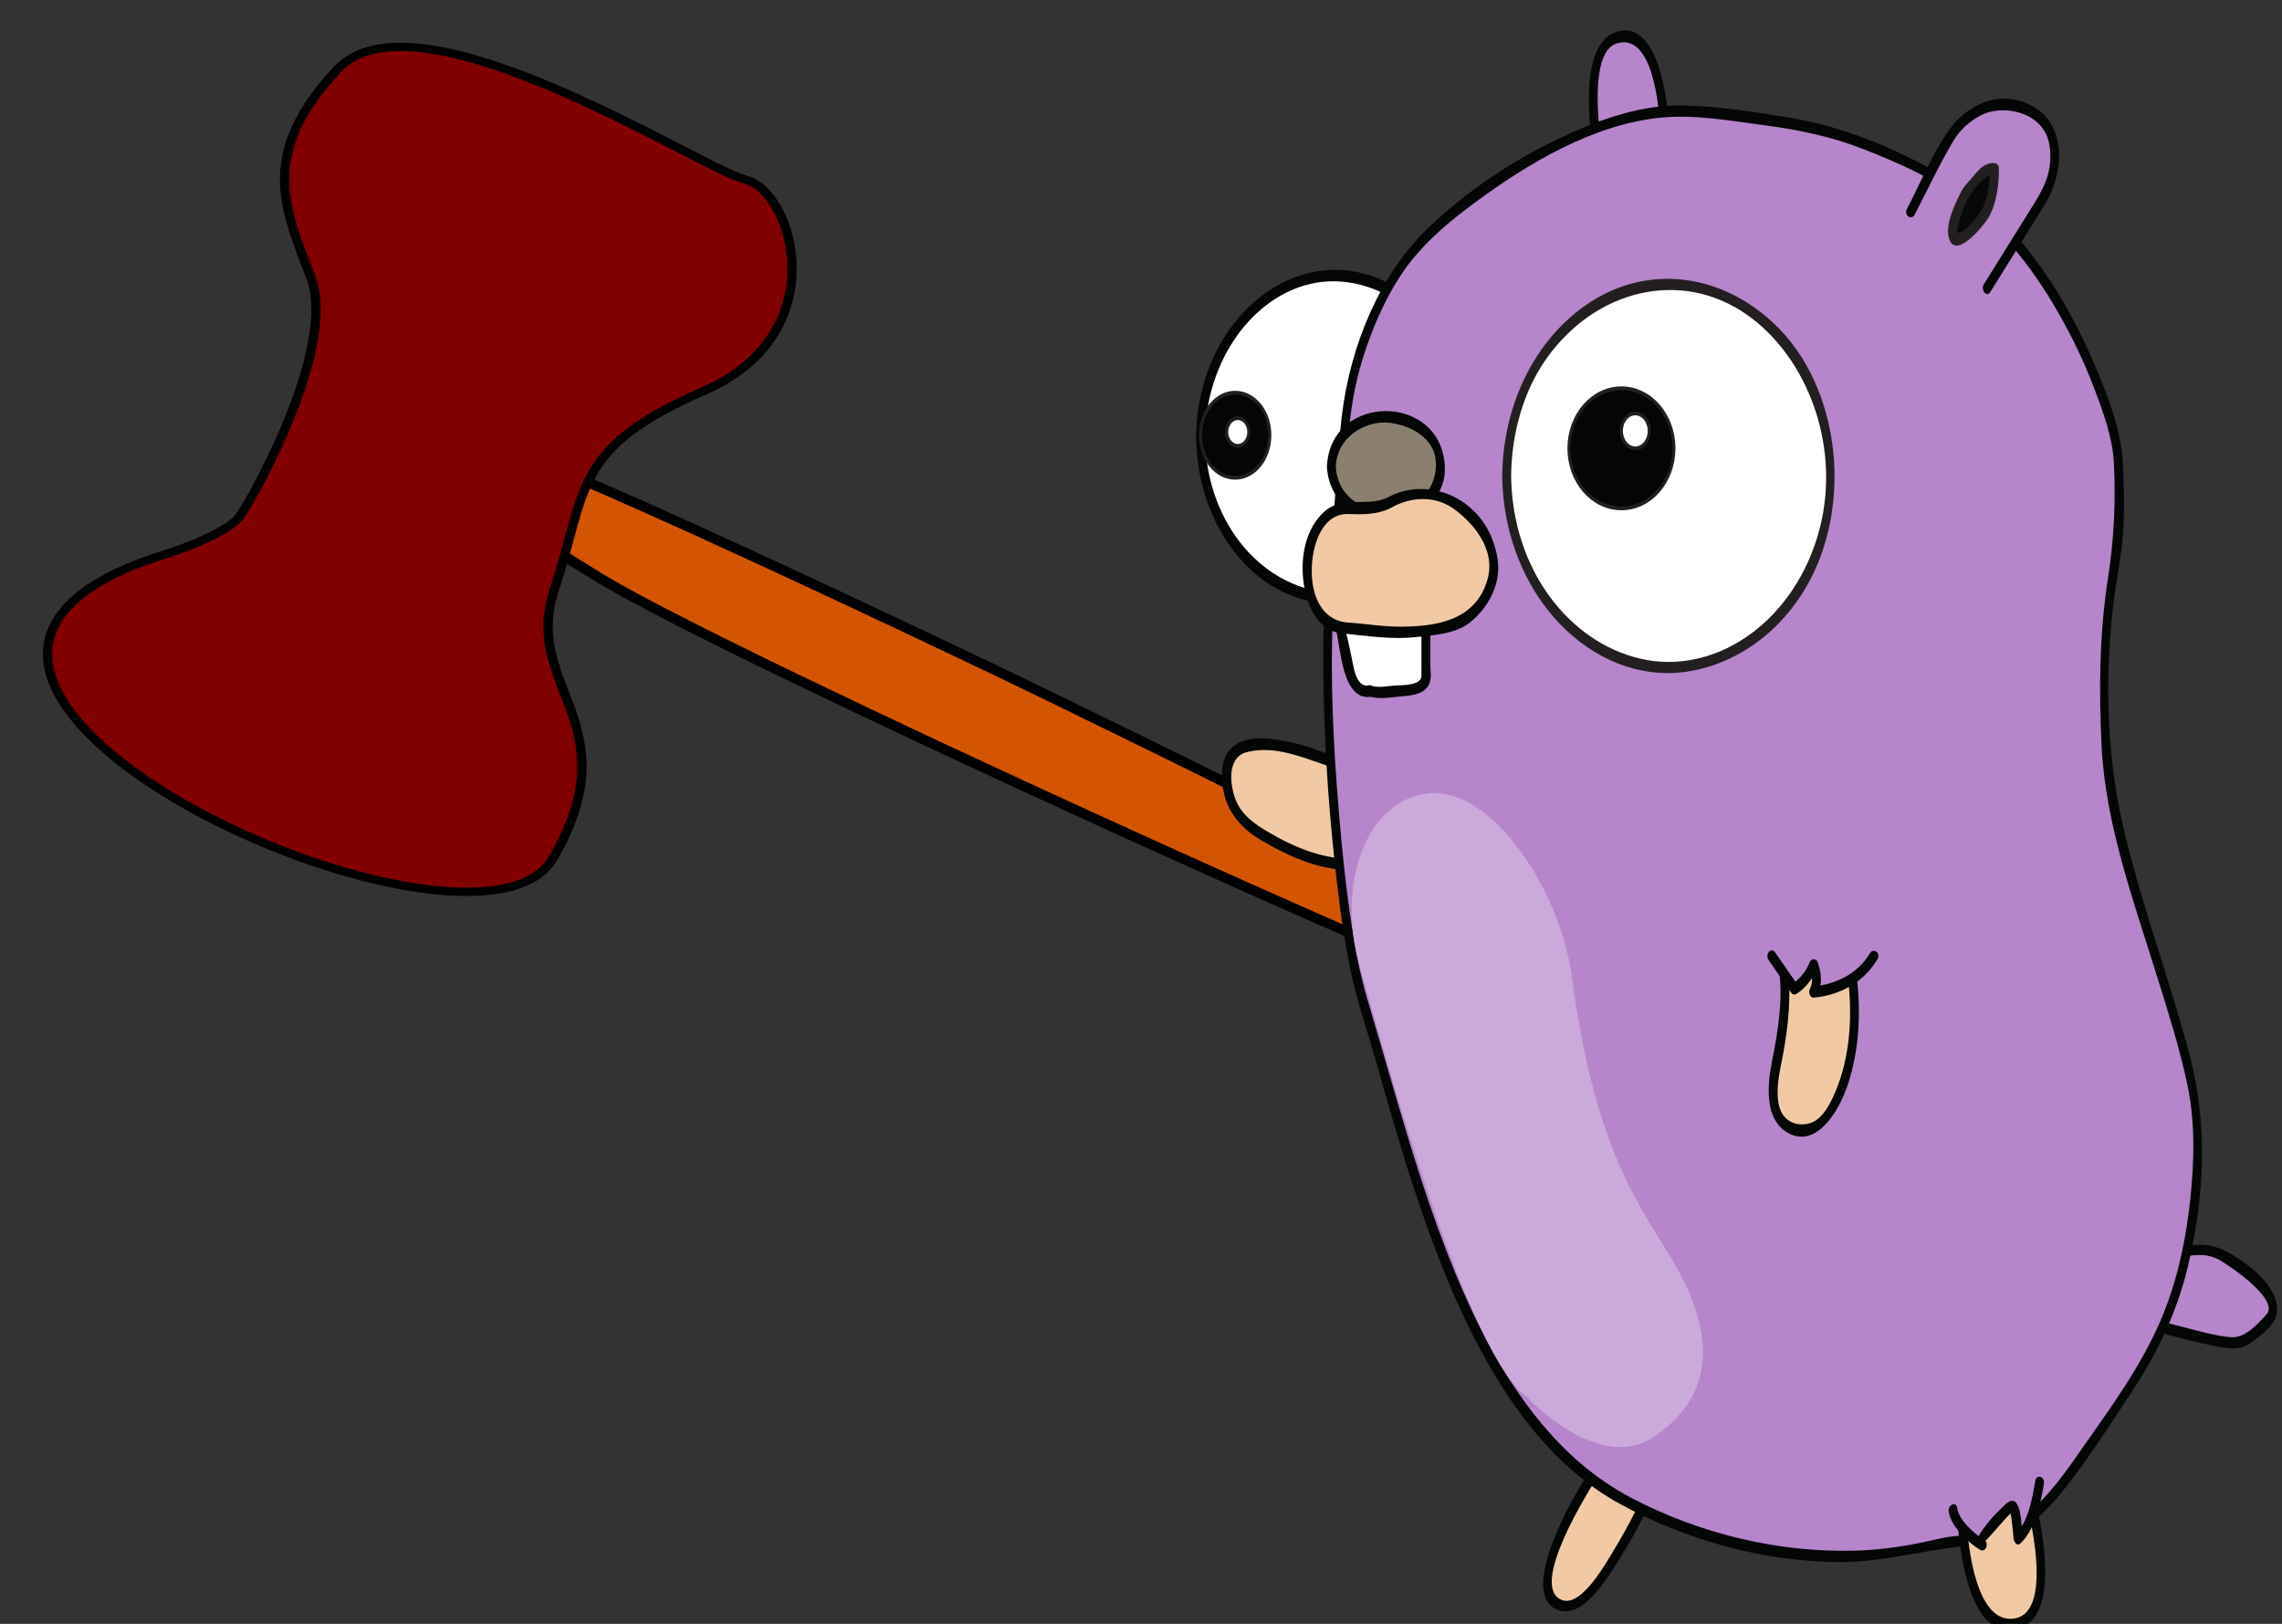 <?xml version="1.0" encoding="UTF-8" standalone="no"?>
<!-- Created with Inkscape (http://www.inkscape.org/) -->

<svg
   xmlns:dc="http://purl.org/dc/elements/1.1/"
   xmlns:cc="http://creativecommons.org/ns#"
   xmlns:rdf="http://www.w3.org/1999/02/22-rdf-syntax-ns#"
   xmlns:svg="http://www.w3.org/2000/svg"
   xmlns="http://www.w3.org/2000/svg"
   xmlns:sodipodi="http://sodipodi.sourceforge.net/DTD/sodipodi-0.dtd"
   xmlns:inkscape="http://www.inkscape.org/namespaces/inkscape"
   width="31.2mm"
   height="22.2mm"
   viewBox="0 0 184.252 131.102"
   id="svg5832"
   version="1.1"
   inkscape:version="0.91 r13725"
   sodipodi:docname="gopher_hammer_right.svg">
  <rect x="0" y="0" width="184.252" height="131.102" fill="#333333" stroke="none"/>
  <defs
     id="defs5834">
    <clipPath
       clipPathUnits="userSpaceOnUse"
       id="clipPath5570">
      <path
         d="M 0,792 1224,792 1224,0 0,0 0,792 Z"
         id="path5572"
         inkscape:connector-curvature="0" />
    </clipPath>
  </defs>
  <sodipodi:namedview
     id="base"
     pagecolor="#ffffff"
     bordercolor="#666666"
     borderopacity="1.0"
     inkscape:pageopacity="0.0"
     inkscape:pageshadow="2"
     inkscape:zoom="2.376821"
     inkscape:cx="89.029016"
     inkscape:cy="69.195011"
     inkscape:document-units="px"
     inkscape:current-layer="layer1"
     showgrid="false"
     inkscape:window-width="1366"
     inkscape:window-height="768"
     inkscape:window-x="0"
     inkscape:window-y="0"
     inkscape:window-maximized="0" />
  <g
     inkscape:label="Layer 1"
     inkscape:groupmode="layer"
     id="layer1"
     transform="translate(0,-921.26)">
    <g
       id="g5191"
       transform="translate(94.285,2.556)">
      <g
         transform="matrix(0.155,-0.571,0.639,0.138,-133.619,1031.369)"
         id="g3548">
        <path
           style="fill:#d45500;fill-rule:evenodd;stroke:#000000;stroke-width:1.349px;stroke-linecap:butt;stroke-linejoin:miter;stroke-opacity:1"
           d="M 139.722,153.154 C 157.609,83.821 155.457,83.736 155.457,83.736 l -4.626,-0.466 c 0,0 -3.222,1.038 -10.368,20.178 -7.145,19.14 -30.353,117.726 -30.404,125.059 -0.051,7.332 0.446,19.597 6.822,3.543 6.375,-16.054 22.841,-78.896 22.841,-78.896 z"
           id="path3544"
           inkscape:connector-curvature="0" />
        <path
           style="fill:#800000;fill-rule:evenodd;stroke:#000000;stroke-width:1.142px;stroke-linecap:butt;stroke-linejoin:miter;stroke-opacity:1"
           d="m 116.287,39.535 c -19.615,0.889 -31.203,63.146 -14.542,67.208 20.438,4.984 21.8,-9.256 35.97,-8.544 14.17,0.712 19.348,-2.493 30.793,11.39 11.445,13.883 29.157,4.273 29.43,-1.779 0.273,-6.052 16.623,-45.566 2.998,-52.329 -13.625,-6.764 -20.165,-1.78 -28.612,3.56 -8.448,5.34 -30.521,0.357 -33.791,-0.711 -3.27,-1.068 -7.902,-8.544 -7.902,-8.544 -4.684,-6.975 -9.215,-10.017 -13.403,-10.246 -0.315,-0.017 -0.629,-0.019 -0.94,-0.005 z"
           id="path3540"
           inkscape:connector-curvature="0" />
      </g>
      <g
         id="g5566"
         transform="matrix(-0.24,0,0,-0.303,192.807,1105.754)">
        <g
           clip-path="url(#clipPath5570)"
           id="g5568">
          <g
             transform="translate(740.309,387.01)"
             id="g5574">
            <path
               inkscape:connector-curvature="0"
               id="path5576"
               style="fill:#f1c9a5;fill-opacity:1;fill-rule:nonzero;stroke:none"
               d="m 0,0 c 0,0 11.507,-0.41 21.489,3.783 9.983,4.192 23.651,8.014 21.389,22.578 -1.391,8.955 -22.921,4.354 -22.921,4.354 0,0 -15.763,-5.819 -26.229,-5.227" />
          </g>
          <g
             transform="translate(740.309,385.51)"
             id="g5578">
            <path
               inkscape:connector-curvature="0"
               id="path5580"
               style="fill:#040606;fill-opacity:1;fill-rule:nonzero;stroke:none"
               d="m 0,0 c 11.194,-0.319 21.678,3.307 31.696,7.961 4.585,2.129 8.774,5.082 11.26,9.573 1.95,3.521 2.846,10.012 0.207,13.404 -4.627,5.948 -15.523,4.092 -21.917,3.038 -9.364,-1.545 -17.688,-5.812 -27.518,-5.488 -1.936,0.064 -1.93,-2.936 0,-3 14.632,-0.483 28.062,8.833 42.766,5.917 6.05,-1.2 6.041,-7.563 3.871,-12.357 C 38.331,14.552 33.372,12.033 29.133,10.063 19.953,5.799 10.229,2.708 0,3 -1.936,3.056 -1.931,0.055 0,0" />
          </g>
          <g
             transform="translate(636.233,581.535)"
             id="g5582">
            <path
               inkscape:connector-curvature="0"
               id="path5584"
               style="fill:#b685cb;fill-opacity:1;fill-rule:nonzero;stroke:none"
               d="m 0,0 c 0,0 0.25,26.25 14.25,26 14,-0.25 8.25,-30.5 8.25,-30.5" />
          </g>
          <g
             transform="translate(637.733,581.535)"
             id="g5586">
            <path
               inkscape:connector-curvature="0"
               id="path5588"
               style="fill:#040606;fill-opacity:1;fill-rule:nonzero;stroke:none"
               d="M 0,0 C 0.109,8.048 2.706,27.261 14.663,24.198 23.697,21.883 20.776,2.439 19.554,-4.101 19.2,-5.992 22.091,-6.799 22.446,-4.899 24.132,4.118 26.798,24.186 14.735,27.276 0.778,30.852 -2.873,9.36 -3,0 -3.026,-1.936 -0.026,-1.933 0,0" />
          </g>
          <g
             transform="translate(642.431,217.698)"
             id="g5590">
            <path
               inkscape:connector-curvature="0"
               id="path5592"
               style="fill:#f1c9a5;fill-opacity:1;fill-rule:nonzero;stroke:none"
               d="M 0,0 C 0,0 19.75,-34.123 30.371,-27.438 40.993,-20.752 16.677,8.043 16.677,8.043" />
          </g>
          <g
             transform="translate(641.136,216.941)"
             id="g5594">
            <path
               inkscape:connector-curvature="0"
               id="path5596"
               style="fill:#040606;fill-opacity:1;fill-rule:nonzero;stroke:none"
               d="m 0,0 c 3.529,-6.072 7.606,-11.876 12.067,-17.296 4.323,-5.251 12.047,-14.278 19.818,-10.98 7.744,3.287 2.416,14.752 -0.111,19.614 C 28.34,-2.055 23.823,4.165 19.032,9.86 17.785,11.343 15.675,9.209 16.911,7.739 20.755,3.17 40.995,-22.507 29.609,-25.94 22.943,-27.95 14.604,-15.867 11.366,-11.611 8.187,-7.433 5.229,-3.027 2.59,1.514 1.619,3.186 -0.975,1.676 0,0" />
          </g>
          <g
             transform="translate(471.233,282.285)"
             id="g5598">
            <path
               inkscape:connector-curvature="0"
               id="path5600"
               style="fill:#b685cb;fill-opacity:1;fill-rule:nonzero;stroke:none"
               d="m 0,0 c -13.25,1.5 -13.25,3.25 -20,1.5 -6.75,-1.75 -25,-13 -18,-18.25 7,-5.25 7.75,-7 17,-5.5 9.25,1.5 28.5,5.75 28.5,5.75" />
          </g>
          <g
             transform="translate(471.233,283.785)"
             id="g5602">
            <path
               inkscape:connector-curvature="0"
               id="path5604"
               style="fill:#040606;fill-opacity:1;fill-rule:nonzero;stroke:none"
               d="m 0,0 c -8.839,1.056 -16.012,3.633 -24.489,-0.101 -5.379,-2.369 -17.404,-8.626 -16.509,-16.003 0.433,-3.566 5.612,-6.176 8.257,-7.884 3.943,-2.545 8.737,-1.774 13.097,-1.049 9.235,1.532 18.403,3.576 27.543,5.591 1.889,0.416 1.087,3.308 -0.798,2.892 -6.076,-1.339 -12.164,-2.622 -18.265,-3.846 -4.693,-0.943 -9.457,-2.021 -14.24,-2.349 -4.784,-0.329 -8.702,3.098 -12.103,6.053 -4.713,4.094 13.849,13.815 16.56,14.83 C -14.272,0.633 -6.766,-2.191 0,-3 1.918,-3.229 1.896,-0.227 0,0" />
          </g>
          <g
             transform="translate(792.339,500.877)"
             id="g5606">
            <path
               inkscape:connector-curvature="0"
               id="path5608"
               style="fill:#ffffff;fill-opacity:1;fill-rule:nonzero;stroke:none"
               d="m 0,0 c 0,-23.748 -20.283,-43 -45.303,-43 -25.019,0 -45.302,19.252 -45.302,43 0,23.748 20.283,43 45.302,43 C -20.283,43 0,23.748 0,0" />
          </g>
          <g
             transform="translate(790.839,500.877)"
             id="g5610">
            <path
               inkscape:connector-curvature="0"
               id="path5612"
               style="fill:#040606;fill-opacity:1;fill-rule:nonzero;stroke:none"
               d="M 0,0 C -0.391,-23.821 -20.633,-41.158 -43.803,-41.5 -66.976,-41.842 -87.223,-23.31 -87.605,0 -87.996,23.821 -66.38,41.167 -43.803,41.5 -20.63,41.842 -0.383,23.31 0,0 0.031,-1.933 3.032,-1.936 3,0 2.647,21.477 -12.946,38.792 -33.596,43.436 -54.46,48.127 -76.709,37.734 -86.293,18.672 c -9.5,-18.894 -2.534,-41.22 13.698,-53.747 16.85,-13.002 42.528,-12.397 58.927,1.036 C -3.303,-25.548 2.779,-13.431 3,0 3.032,1.936 0.031,1.933 0,0" />
          </g>
          <g
             transform="translate(792.339,501.36)"
             id="g5614">
            <path
               inkscape:connector-curvature="0"
               id="path5616"
               style="fill:#040606;fill-opacity:1;fill-rule:nonzero;stroke:none"
               d="m 0,0 c 0,-6.262 -5.223,-11.338 -11.666,-11.338 -6.443,0 -11.666,5.076 -11.666,11.338 0,6.262 5.223,11.338 11.666,11.338 C -5.223,11.338 0,6.262 0,0" />
          </g>
          <g
             transform="translate(792.339,501.36)"
             id="g5618">
            <path
               inkscape:connector-curvature="0"
               id="path5620"
               style="fill:none;stroke:#231f20;stroke-width:1;stroke-linecap:butt;stroke-linejoin:miter;stroke-miterlimit:10;stroke-dasharray:none;stroke-opacity:1"
               d="m 0,0 c 0,-6.262 -5.223,-11.338 -11.666,-11.338 -6.443,0 -11.666,5.076 -11.666,11.338 0,6.262 5.223,11.338 11.666,11.338 C -5.223,11.338 0,6.262 0,0 Z" />
          </g>
          <g
             transform="translate(783.503,502.211)"
             id="g5622">
            <path
               inkscape:connector-curvature="0"
               id="path5624"
               style="fill:#ffffff;fill-opacity:1;fill-rule:nonzero;stroke:none"
               d="m 0,0 c 0,-2.039 -1.658,-3.691 -3.705,-3.691 -2.047,0 -3.707,1.652 -3.707,3.691 0,2.038 1.66,3.691 3.707,3.691 C -1.658,3.691 0,2.038 0,0" />
          </g>
          <g
             transform="translate(783.503,502.211)"
             id="g5626">
            <path
               inkscape:connector-curvature="0"
               id="path5628"
               style="fill:none;stroke:#231f20;stroke-width:1;stroke-linecap:butt;stroke-linejoin:miter;stroke-miterlimit:10;stroke-dasharray:none;stroke-opacity:1"
               d="m 0,0 c 0,-2.039 -1.658,-3.691 -3.705,-3.691 -2.047,0 -3.707,1.652 -3.707,3.691 0,2.038 1.66,3.691 3.707,3.691 C -1.658,3.691 0,2.038 0,0 Z" />
          </g>
          <g
             transform="translate(483.597,494.535)"
             id="g5630">
            <path
               inkscape:connector-curvature="0"
               id="path5632"
               style="fill:#b685cb;fill-opacity:1;fill-rule:nonzero;stroke:none"
               d="m 0,0 c 0.909,13.007 22,58 58,74 36,16 50,16 85,19 35,3 88,-28 98,-41 C 251,39 258,27.203 260,9.602 262,-8 262,-16 265,-34 c 3,-18 -1,-87 -12,-113 -7.273,-17.191 -18.481,-59.741 -42.876,-92.958 C 197.625,-256.977 181.665,-271.546 161,-279 c -61,-22 -97.007,-9.358 -106,-9 -25.896,1.032 -31.273,8.471 -61,44 -17.988,21.5 -20.863,47.24 -20.863,65.25 0,21.875 30,73.75 31,103.75 C 5.915,-21.646 -2.47,-35.333 0,0" />
          </g>
          <g
             transform="translate(485.097,494.535)"
             id="g5634">
            <path
               inkscape:connector-curvature="0"
               id="path5636"
               style="fill:#040606;fill-opacity:1;fill-rule:nonzero;stroke:none"
               d="m 0,0 c 0.554,6.49 3.569,12.977 6.315,18.772 4.347,9.174 9.878,17.821 16.185,25.764 7.116,8.963 15.551,16.904 25.208,23.067 11.1,7.083 24.286,11.676 36.812,15.543 10.639,3.286 21.59,5.08 32.645,6.234 11.484,1.199 23.398,2.933 34.946,2.083 22.343,-1.644 44.478,-11.832 63.522,-23.064 7.174,-4.232 14.353,-8.908 20.35,-14.732 7.848,-7.624 14.003,-18.798 17.641,-29.007 4.459,-12.512 4.448,-26.386 5.778,-39.484 0.952,-9.368 2.954,-18.618 3.39,-28.028 0.897,-19.392 -0.691,-39.077 -2.952,-58.323 -1.218,-10.367 -2.841,-20.715 -5.245,-30.877 -1.794,-7.582 -4.707,-14.604 -7.387,-21.884 -17.021,-46.268 -35.461,-101.959 -85.116,-122.476 -23.397,-9.668 -49.801,-14.534 -75.095,-13.972 -7.486,0.167 -14.941,0.954 -22.329,2.155 -4.076,0.663 -8.13,1.596 -12.266,1.777 -7.768,0.342 -15.399,1.591 -22.243,5.449 -7.67,4.323 -13.743,11.33 -19.495,17.845 -9.356,10.598 -19.419,21.365 -26.254,33.797 -6.259,11.383 -9.402,24.306 -10.673,37.155 -0.893,9.024 -0.79,17.486 1.573,26.255 2.684,9.962 6.614,19.601 10.371,29.193 7.584,19.362 17.076,39.714 18.412,60.751 0.933,14.696 0.733,30.022 -2.108,44.525 C -0.1,-20.842 -0.732,-10.881 0,0 c 0.13,1.932 -2.871,1.919 -3,0 -0.492,-7.303 -0.777,-14.658 0.172,-21.937 0.617,-4.728 1.807,-9.356 2.597,-14.055 3.285,-19.54 2.865,-40.991 -2.534,-60.046 -6.08,-21.454 -15.919,-41.611 -22.894,-62.759 -6.072,-18.411 -4.82,-37.458 0.757,-55.951 3.779,-12.534 10.491,-23.313 18.831,-33.29 7.63,-9.126 15.108,-18.504 23.615,-26.841 5.045,-4.946 10.69,-9.116 17.339,-11.608 6.441,-2.415 13.124,-2.39 19.853,-3.115 12.756,-1.373 24.943,-3.901 37.898,-3.828 24.827,0.141 50.791,5.632 73.538,15.515 46.587,20.243 66.409,73.962 82.161,118.271 2.579,7.254 5.728,14.317 7.84,21.725 2.668,9.353 4.26,19.023 5.619,28.639 2.807,19.851 4.316,40.04 4.16,60.093 -0.059,7.746 -0.995,15.096 -2.122,22.745 -1.864,12.654 -2.254,25.478 -4.093,38.128 -2.813,19.36 -13.248,38.319 -28.902,50.225 -16.349,12.435 -35.841,21.731 -55.394,27.823 -9.839,3.066 -20.163,5.099 -30.5,4.952 C 133.159,94.519 121.036,92.983 109.35,91.473 95.016,89.622 81.301,85.721 67.871,80.423 53.24,74.651 40.412,67.59 29.161,56.48 19.649,47.089 11.838,35.887 5.625,24.085 1.77,16.763 -2.286,8.373 -3,0 -3.165,-1.929 -0.163,-1.913 0,0" />
          </g>
          <g
             transform="translate(513.233,218.035)"
             id="g5638">
            <path
               inkscape:connector-curvature="0"
               id="path5640"
               style="fill:#f1c9a5;fill-opacity:1;fill-rule:nonzero;stroke:none"
               d="M 0,0 C 0,0 -10.5,-31.75 5.5,-33.5 21.5,-35.25 23,-4.25 23,-4.25" />
          </g>
          <g
             transform="translate(511.787,218.434)"
             id="g5642">
            <path
               inkscape:connector-curvature="0"
               id="path5644"
               style="fill:#040606;fill-opacity:1;fill-rule:nonzero;stroke:none"
               d="m 0,0 c -3.175,-9.697 -8.658,-33.092 6.547,-35.345 14.919,-2.21 18.851,20.091 19.399,30.697 0.1,1.934 -2.9,1.924 -3,0 C 22.472,-13.827 19.385,-34.236 6.483,-32.324 -5.52,-30.546 0.517,-8.054 2.893,-0.797 3.497,1.047 0.599,1.83 0,0" />
          </g>
          <g
             transform="translate(510.046,222.375)"
             id="g5646">
            <path
               inkscape:connector-curvature="0"
               id="path5648"
               style="fill:#b685cb;fill-opacity:1;fill-rule:nonzero;stroke:none"
               d="m 0,0 c 0,0 2.362,-11.875 7.241,-15.042 0,0 0.88,8.5 1.713,8.833 0.834,0.333 12.167,-8.999 10.5,-10.333 -1.666,-1.334 9.688,5.904 9.677,9.202" />
          </g>
          <g
             transform="translate(508.6,221.977)"
             id="g5650">
            <path
               inkscape:connector-curvature="0"
               id="path5652"
               style="fill:#040606;fill-opacity:1;fill-rule:nonzero;stroke:none"
               d="m 0,0 c 1.155,-5.636 3.161,-12.342 7.931,-15.938 1.009,-0.762 2.152,0.308 2.257,1.294 0.155,1.469 0.348,2.933 0.566,4.393 0.137,0.912 0.317,1.813 0.52,2.711 0.219,0.975 -1.292,0.458 0.16,-0.537 1.249,-0.857 8.099,-7.276 8.254,-7.14 -0.371,-0.324 -0.558,-0.992 -0.386,-1.459 0.003,-0.009 0.006,-0.016 0.009,-0.025 0.351,-0.952 1.283,-1.345 2.204,-0.897 3.521,1.714 9.897,6.1 10.509,10.258 0.279,1.892 -2.612,2.705 -2.893,0.797 -0.485,-3.291 -6.317,-7.095 -9.131,-8.464 0.735,-0.299 1.469,-0.597 2.204,-0.896 0.304,-0.826 -0.598,-1.88 0.137,-0.78 0.209,0.313 0.203,0.699 0.215,1.057 0.034,1.053 -0.898,2.17 -1.528,2.906 -2.35,2.747 -5.161,5.112 -8.08,7.233 -5.482,3.985 -5.395,-5.705 -5.76,-9.157 0.752,0.432 1.504,0.864 2.256,1.295 C 5.419,-10.313 3.864,-3.938 2.893,0.797 2.504,2.691 -0.387,1.888 0,0" />
          </g>
          <g
             transform="translate(639.667,234.553)"
             id="g5654">
            <path
               inkscape:connector-curvature="0"
               id="path5656"
               style="fill:#cba9da;fill-opacity:1;fill-rule:nonzero;stroke:none"
               d="m 0,0 c -20.667,11.114 -21.145,27.75 -5,48.447 11.865,15.212 25.333,30.333 32.732,74 3.933,23.208 26.819,50.574 48.043,48.953 C 97,169.78 106.981,147.237 99.206,125.646 91.43,104.056 63.099,21.169 42.716,10.475 42.716,10.475 18.798,-10.109 0,0" />
          </g>
          <g
             transform="translate(689.339,490.535)"
             id="g5658">
            <path
               inkscape:connector-curvature="0"
               id="path5660"
               style="fill:#ffffff;fill-opacity:1;fill-rule:nonzero;stroke:none"
               d="m 0,0 c 0,-28.167 -24.387,-51 -54.469,-51 -30.083,0 -54.47,22.833 -54.47,51 0,28.167 24.387,51 54.47,51 C -24.387,51 0,28.167 0,0" />
          </g>
          <g
             transform="translate(687.839,490.535)"
             id="g5662">
            <path
               inkscape:connector-curvature="0"
               id="path5664"
               style="fill:#231f20;fill-opacity:1;fill-rule:nonzero;stroke:none"
               d="m 0,0 c -0.349,-24.958 -19.498,-44.272 -43.423,-48.705 -24.459,-4.532 -50.443,8.91 -59.525,32.251 -9.017,23.172 2.986,48.186 24.029,59.618 21.985,11.944 50.469,6.53 67.027,-11.906 C -4.2,22.695 -0.159,11.431 0,0 0.027,-1.933 3.027,-1.936 3,0 2.7,21.468 -10.841,39.745 -30.382,48.034 c -19.994,8.482 -43.604,4.573 -60.209,-9.169 -16.349,-13.53 -22.376,-36.242 -15.25,-56.116 7.157,-19.962 26.591,-32.699 47.126,-34.968 C -27.526,-55.666 2.554,-31.96 3,0 3.027,1.936 0.027,1.933 0,0" />
          </g>
          <g
             transform="translate(668.399,497.868)"
             id="g5666">
            <path
               inkscape:connector-curvature="0"
               id="path5668"
               style="fill:#040606;fill-opacity:1;fill-rule:nonzero;stroke:none"
               d="m 0,0 c 0,-8.836 -7.909,-16 -17.666,-16 -9.757,0 -17.666,7.164 -17.666,16 0,8.836 7.909,16 17.666,16 C -7.909,16 0,8.836 0,0" />
          </g>
          <g
             transform="translate(668.399,497.868)"
             id="g5670">
            <path
               inkscape:connector-curvature="0"
               id="path5672"
               style="fill:none;stroke:#231f20;stroke-width:1;stroke-linecap:butt;stroke-linejoin:miter;stroke-miterlimit:10;stroke-dasharray:none;stroke-opacity:1"
               d="m 0,0 c 0,-8.836 -7.909,-16 -17.666,-16 -9.757,0 -17.666,7.164 -17.666,16 0,8.836 7.909,16 17.666,16 C -7.909,16 0,8.836 0,0 Z" />
          </g>
          <g
             transform="translate(650.733,502.516)"
             id="g5674">
            <path
               inkscape:connector-curvature="0"
               id="path5676"
               style="fill:#ffffff;fill-opacity:1;fill-rule:nonzero;stroke:none"
               d="m 0,0 c 0,-2.567 -2.09,-4.648 -4.667,-4.648 -2.577,0 -4.667,2.081 -4.667,4.648 0,2.567 2.09,4.648 4.667,4.648 C -2.09,4.648 0,2.567 0,0" />
          </g>
          <g
             transform="translate(650.733,502.516)"
             id="g5678">
            <path
               inkscape:connector-curvature="0"
               id="path5680"
               style="fill:none;stroke:#231f20;stroke-width:1;stroke-linecap:butt;stroke-linejoin:miter;stroke-miterlimit:10;stroke-dasharray:none;stroke-opacity:1"
               d="m 0,0 c 0,-2.567 -2.09,-4.648 -4.667,-4.648 -2.577,0 -4.667,2.081 -4.667,4.648 0,2.567 2.09,4.648 4.667,4.648 C -2.09,4.648 0,2.567 0,0 Z" />
          </g>
          <g
             transform="translate(527.733,540.535)"
             id="g5682">
            <path
               inkscape:connector-curvature="0"
               id="path5684"
               style="fill:#b685cb;fill-opacity:1;fill-rule:nonzero;stroke:none"
               d="m 0,0 -19.667,25 c 0,0 -9.833,15.906 5.5,22.203 C 1.167,53.5 11.667,41.333 12.5,40.167 13.333,39 25.667,20.333 25.667,20.333" />
          </g>
          <g
             transform="translate(528.794,541.595)"
             id="g5686">
            <path
               inkscape:connector-curvature="0"
               id="path5688"
               style="fill:#040606;fill-opacity:1;fill-rule:nonzero;stroke:none"
               d="m 0,0 c -5.035,6.401 -10.07,12.801 -15.105,19.202 -4.102,5.214 -8.241,9.813 -7.045,17.405 1.354,8.596 13.062,10.772 20.067,9.323 4.47,-0.925 9.431,-3.892 12.227,-7.581 C 14.911,32.06 18.96,25.1 23.311,18.516 24.373,16.91 26.972,18.411 25.902,20.03 21.328,26.952 17.246,35 11.663,41.15 c -3.969,4.371 -9.541,7.241 -15.348,8.096 -6.518,0.961 -15.653,-1.349 -19.413,-7.235 -4.272,-6.688 -1.815,-15.16 2.767,-20.984 6.07,-7.716 12.14,-15.432 18.21,-23.148 C -0.926,-3.641 1.182,-1.502 0,0" />
          </g>
          <g
             transform="translate(525.233,572.368)"
             id="g5690">
            <path
               inkscape:connector-curvature="0"
               id="path5692"
               style="fill:#060809;fill-opacity:1;fill-rule:nonzero;stroke:none"
               d="m 0,0 c 0,0 -0.104,-9 3.948,-13 4.052,-4 7.719,-6.833 9.719,-5.333 2,1.5 -3.5,12.5 -5.834,13.833 C 5.5,-3.167 4,0.5 0,0" />
          </g>
          <g
             transform="translate(523.733,572.368)"
             id="g5694">
            <path
               inkscape:connector-curvature="0"
               id="path5696"
               style="fill:#231f20;fill-opacity:1;fill-rule:nonzero;stroke:none"
               d="m 0,0 c -0.019,-4.495 0.861,-9.5 3.602,-13.153 1.339,-1.785 10.627,-10.975 13.058,-5.723 1.721,3.716 -1.787,9.276 -3.666,12.328 -1.186,1.927 -2.651,2.934 -4.246,4.444 -2.217,2.1 -4.019,3.747 -7.248,3.604 -1.927,-0.085 -1.935,-3.085 0,-3 2.773,0.123 6.465,-3.225 8.16,-5.462 1.95,-2.575 3.423,-5.76 4.253,-8.867 0.843,-3.154 -3.75,0.578 -4.458,1.158 -2.214,1.816 -4.081,3.699 -5.116,6.396 C 3.351,-5.695 2.988,-2.754 3,0 3.008,1.935 0.008,1.934 0,0" />
          </g>
          <g
             transform="translate(748.311,493.052)"
             id="g5698">
            <path
               inkscape:connector-curvature="0"
               id="path5700"
               style="fill:#8b806f;fill-opacity:1;fill-rule:nonzero;stroke:none"
               d="m 0,0 c 0,-7.281 -8.208,-13.184 -18.333,-13.184 -10.125,0 -18.334,5.903 -18.334,13.184 0,7.281 8.209,13.184 18.334,13.184 C -8.208,13.184 0,7.281 0,0" />
          </g>
          <g
             transform="translate(746.811,493.052)"
             id="g5702">
            <path
               inkscape:connector-curvature="0"
               id="path5704"
               style="fill:#040606;fill-opacity:1;fill-rule:nonzero;stroke:none"
               d="m 0,0 c -0.933,-15.759 -32.734,-15.759 -33.667,0 -0.49,8.28 10.556,11.492 16.834,11.684 C -9.797,11.899 -0.474,8.007 0,0 0.113,-1.922 3.114,-1.934 3,0 1.837,19.66 -35.504,19.66 -36.667,0 -37.261,-10.034 -24.741,-14.441 -16.833,-14.684 -7.987,-14.954 2.427,-9.692 3,0 3.114,1.934 0.113,1.922 0,0" />
          </g>
          <g
             transform="translate(716.511,461.965)"
             id="g5706">
            <path
               inkscape:connector-curvature="0"
               id="path5708"
               style="fill:#ffffff;fill-opacity:1;fill-rule:nonzero;stroke:none"
               d="m 0,0 0,-24.75 c 0,0 -1.379,-3.441 8.27,-3.934 9.649,-0.492 10.751,0 10.751,0 0,0 4.961,-1.638 6.891,6.393 1.931,8.031 6.894,23.111 6.894,23.111 L 0,0 Z" />
          </g>
          <g
             transform="translate(715.011,461.965)"
             id="g5710">
            <path
               inkscape:connector-curvature="0"
               id="path5712"
               style="fill:#040606;fill-opacity:1;fill-rule:nonzero;stroke:none"
               d="m 0,0 0,-21.921 c 0,-2.042 -0.415,-2.675 0.126,-4.343 1.145,-3.528 6.747,-3.704 9.644,-3.92 3.369,-0.251 7.774,-0.89 11.133,0.048 -1.569,-0.438 0.926,-0.181 1.489,-0.111 1.657,0.21 2.929,1.123 4.042,2.319 3.466,3.724 4.035,11.35 5.454,16.08 1.232,4.107 2.526,8.196 3.864,12.269 C 36.054,1.339 35.249,2.344 34.306,2.32 23.37,2.047 12.436,1.773 1.5,1.5 c -1.931,-0.048 -1.936,-3.048 0,-3 10.936,0.273 21.87,0.547 32.806,0.82 -0.483,0.633 -0.964,1.266 -1.447,1.899 -2.505,-7.631 -4.967,-15.311 -6.893,-23.111 -0.574,-2.327 -1.715,-5.378 -4.537,-5.427 -0.456,-0.008 -0.858,0.244 -1.324,0.076 -2.368,-0.858 -6.104,-0.12 -8.517,-0.027 C 9.414,-27.185 3,-27.322 3,-24.7 L 3,-18.042 3,0 C 3,1.935 0,1.935 0,0" />
          </g>
          <g
             transform="translate(728.834,483.377)"
             id="g5714">
            <path
               inkscape:connector-curvature="0"
               id="path5716"
               style="fill:#f1c9a5;fill-opacity:1;fill-rule:nonzero;stroke:none"
               d="m 0,0 c 0,0 -8.404,3.956 -17.07,1.79 -8.668,-2.167 -18.834,-11.166 -18,-19.833 0.832,-8.668 9.666,-14.501 15,-14.668 2.012,-0.062 6.723,-1.832 17.736,-1.832 9.853,0 11.501,0.932 17.334,1.166 7.469,0.301 12.762,6 12.596,16.5 -0.166,10.5 -7.334,15.834 -15,15.334 C 4.93,-2.043 0,0 0,0" />
          </g>
          <g
             transform="translate(729.591,484.672)"
             id="g5718">
            <path
               inkscape:connector-curvature="0"
               id="path5720"
               style="fill:#040606;fill-opacity:1;fill-rule:nonzero;stroke:none"
               d="m 0,0 c -13.778,6.253 -34.188,-0.124 -37.224,-16.461 -1.328,-7.154 4.143,-13.726 9.902,-17.077 4.753,-2.765 12.1,-3.084 17.458,-3.552 8.465,-0.739 16.797,0.351 25.211,1.003 7.191,0.558 11.424,6.52 12.656,13.117 1.359,7.284 -0.732,14.885 -6.863,19.269 -6.209,4.439 -14.638,1.153 -21.498,3.852 -1.802,0.709 -2.577,-2.193 -0.797,-2.893 4.469,-1.759 9.43,-1.695 14.139,-1.566 8.615,0.236 12.414,-7.996 12.339,-15.403 -0.078,-7.66 -4.494,-13.132 -12.194,-13.517 -6.072,-0.304 -11.983,-1.15 -18.099,-1.093 -10.49,0.099 -24.871,1.163 -28.895,12.741 -2.836,8.16 5.477,15.417 11.765,18.847 6.168,3.365 14.273,3.008 20.586,0.142 C 0.233,-3.384 1.76,-0.799 0,0" />
          </g>
          <g
             transform="translate(573.255,358.034)"
             id="g5722">
            <path
               inkscape:connector-curvature="0"
               id="path5724"
               style="fill:#f1c9a5;fill-opacity:1;fill-rule:nonzero;stroke:none"
               d="m 0,0 c 0,0 -1.948,-10.389 0,-20.129 1.948,-9.739 7.792,-24.023 19.479,-21.427 11.688,2.598 5.194,19.804 5.194,19.804 0,0 -3.571,13.96 -1.623,23.375" />
          </g>
          <g
             transform="translate(571.809,358.433)"
             id="g5726">
            <path
               inkscape:connector-curvature="0"
               id="path5728"
               style="fill:#040606;fill-opacity:1;fill-rule:nonzero;stroke:none"
               d="m 0,0 c -1.801,-10.016 -1.204,-20.82 2.82,-30.246 3.322,-7.779 11.25,-17.347 20.847,-12.353 6.744,3.51 6.314,11.721 4.731,18.119 -2.049,8.277 -3.977,16.722 -2.455,25.306 0.335,1.891 -2.555,2.7 -2.893,0.797 -1.376,-7.759 -0.29,-15.816 1.447,-23.44 1.011,-4.439 2.531,-8.507 1.592,-13.173 -0.989,-4.914 -6.067,-6.433 -10.478,-5.416 -4.861,1.121 -7.797,6.413 -9.719,10.548 C 1.77,-20.995 1.181,-10.319 2.893,-0.797 3.233,1.094 0.342,1.902 0,0" />
          </g>
          <g
             transform="translate(565.833,362.583)"
             id="g5730">
            <path
               inkscape:connector-curvature="0"
               id="path5732"
               style="fill:#b685cb;fill-opacity:1;fill-rule:nonzero;stroke:none"
               d="m 0,0 c 5.894,-8.667 20.225,-9.583 20.225,-9.583 0,0 -2.334,3.582 0,7.249 0,0 2.108,-4.416 6.442,-6.416 L 34.333,0" />
          </g>
          <g
             transform="translate(564.538,361.826)"
             id="g5734">
            <path
               inkscape:connector-curvature="0"
               id="path5736"
               style="fill:#040606;fill-opacity:1;fill-rule:nonzero;stroke:none"
               d="m 0,0 c 4.929,-6.648 13.456,-9.75 21.52,-10.326 1.158,-0.083 1.839,1.329 1.295,2.257 -1.046,1.786 -1.012,3.591 0,5.735 l -2.59,0 c 1.523,-3.02 4.034,-5.364 6.98,-6.954 0.566,-0.306 1.366,-0.28 1.817,0.234 2.556,2.917 5.112,5.833 7.667,8.75 1.27,1.449 -0.843,3.579 -2.121,2.121 -2.555,-2.917 -5.111,-5.833 -7.667,-8.75 0.606,0.079 1.212,0.157 1.818,0.235 -2.531,1.366 -4.6,3.294 -5.904,5.878 -0.484,0.96 -2.118,1 -2.59,0 -1.383,-2.93 -1.704,-5.853 0,-8.763 0.432,0.752 0.863,1.505 1.295,2.257 C 14.626,-6.833 6.819,-4.189 2.591,1.514 1.452,3.049 -1.154,1.556 0,0" />
          </g>
        </g>
      </g>
    </g>
  </g>
</svg>
